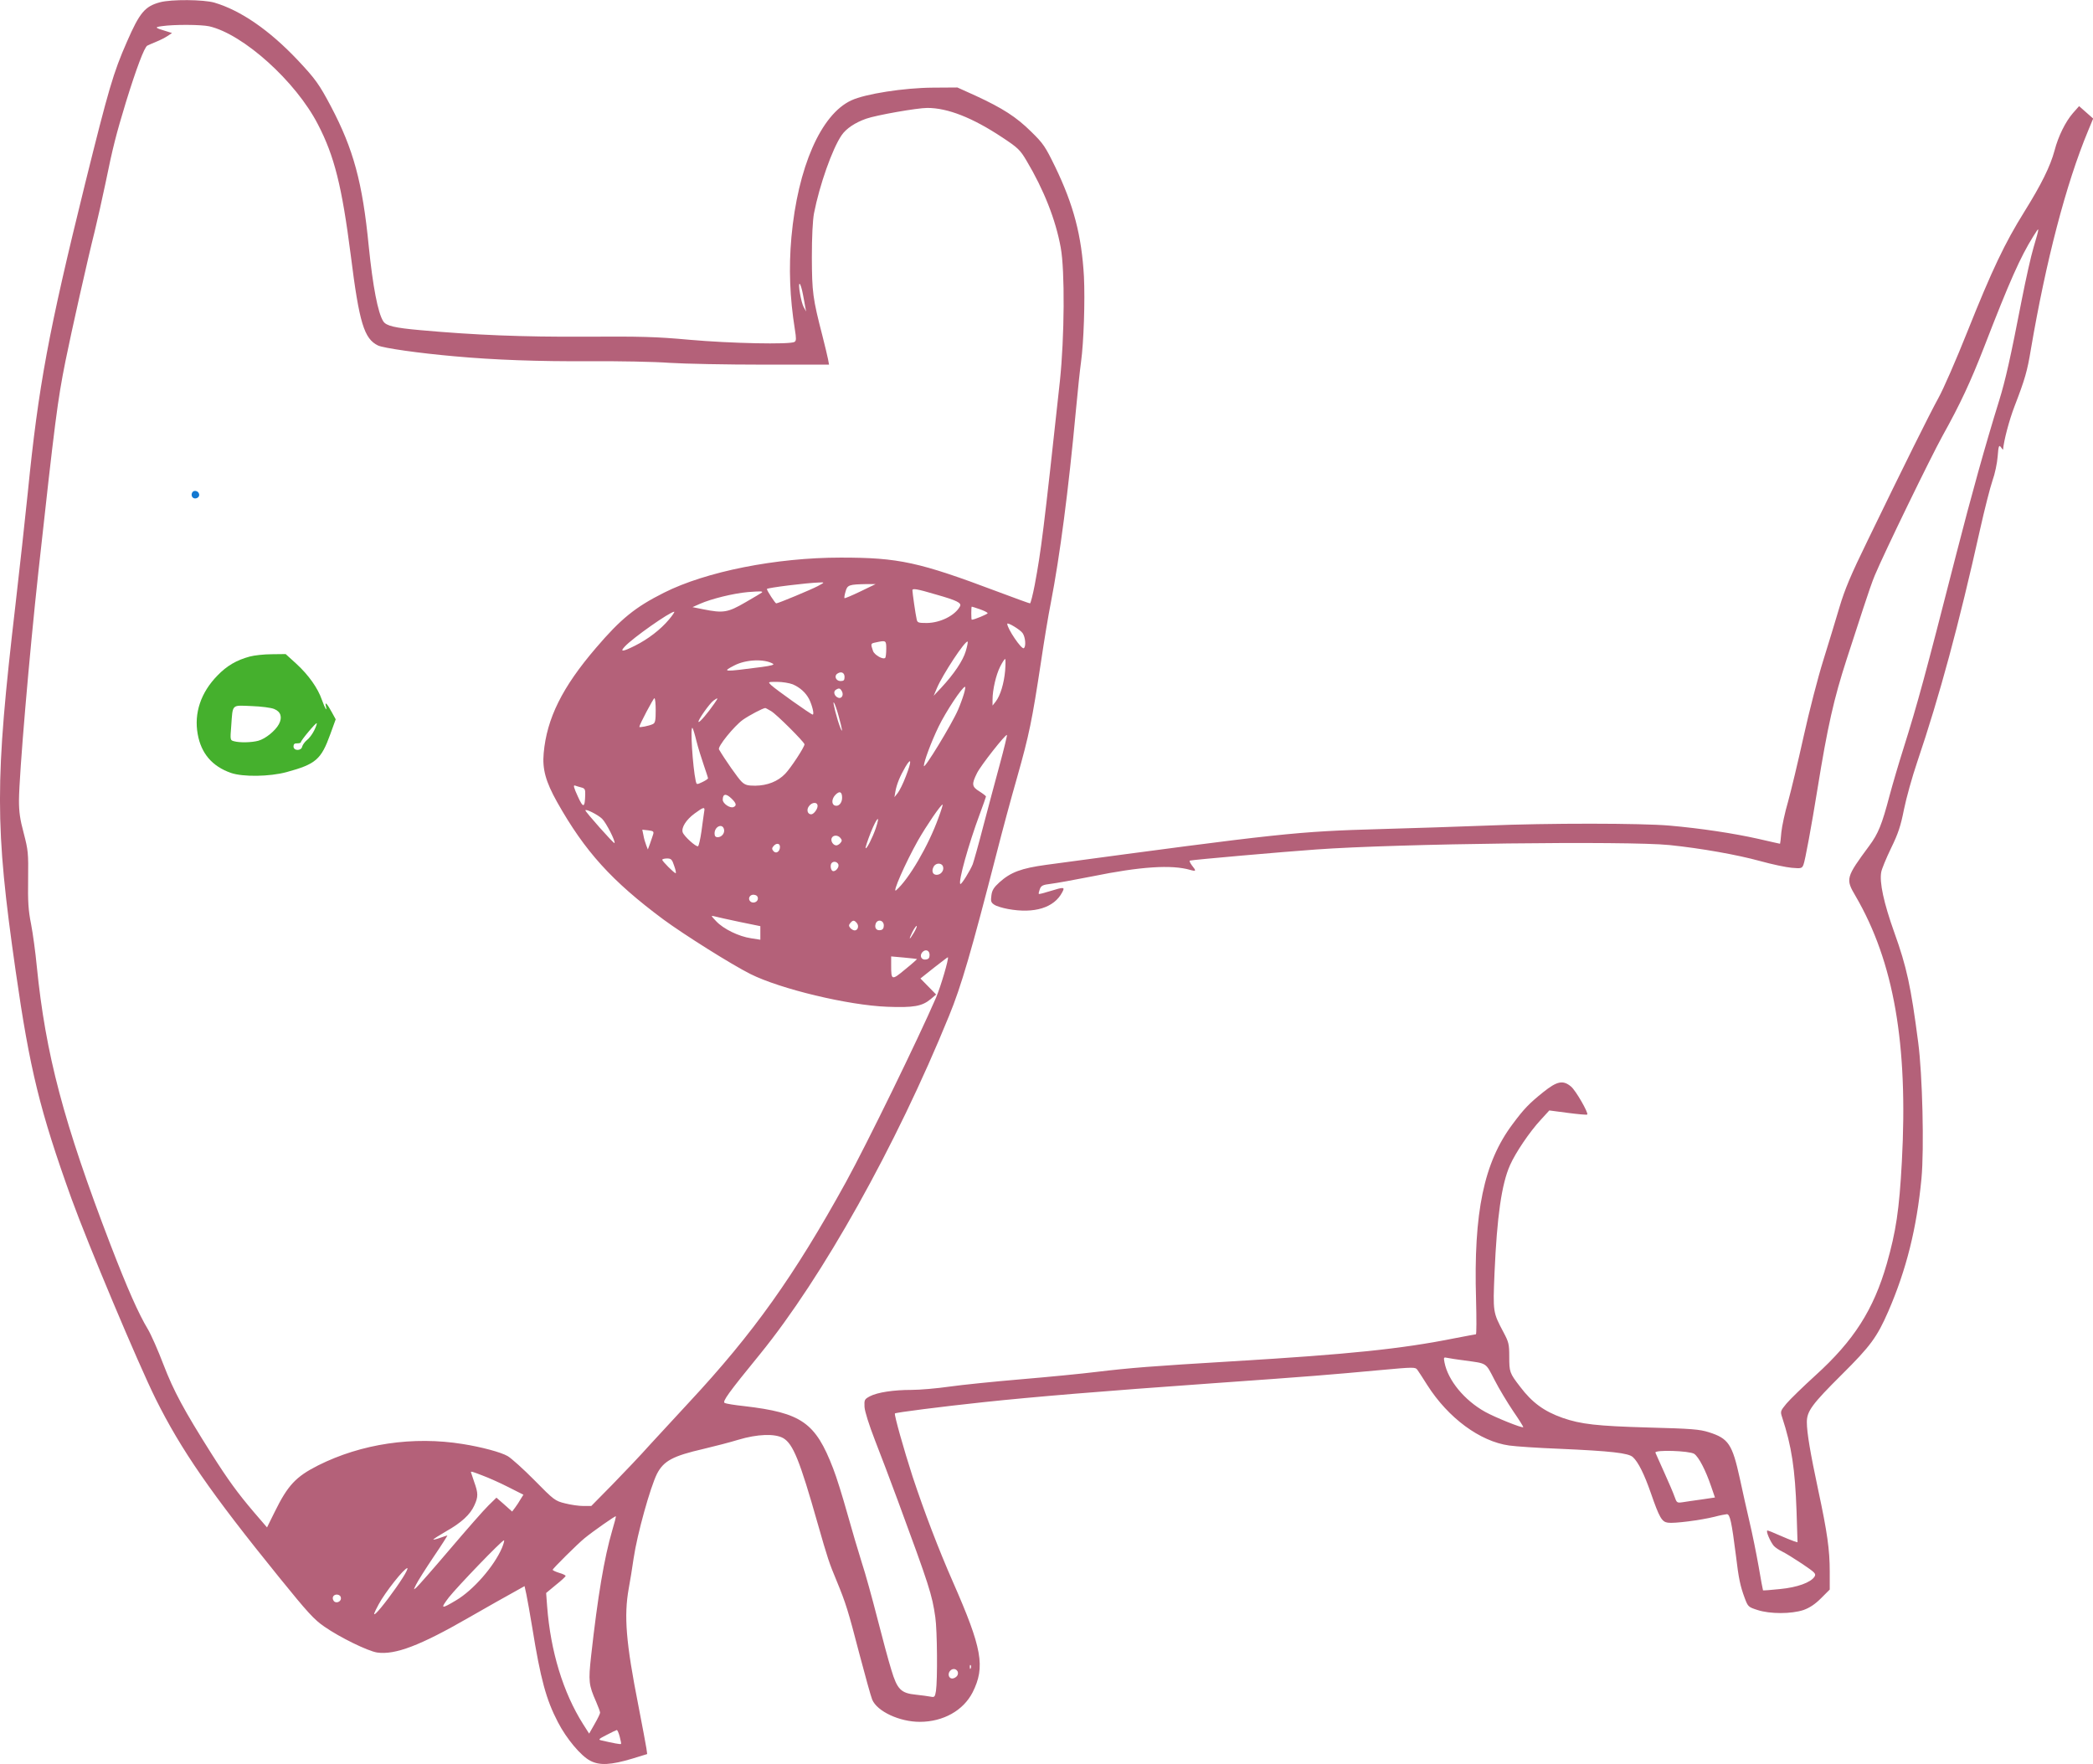 <?xml version="1.0" standalone="no"?>
<svg xmlns:xlink="http://www.w3.org/1999/xlink" id="svg" version="1.0" xmlns="http://www.w3.org/2000/svg" width="1280pt" height="1079pt" viewBox="0 0 1280 1079" preserveAspectRatio="xMidYMid meet">
<g transform="translate(0,1079) scale(0.1,-0.1)" fill="#000000" stroke="none">
<path d="M978 10776 c-92 -25 -124 -63 -202 -242 -83 -189 -111 -285 -256&#10;-869 -224 -907 -285 -1236 -350 -1887 -17 -167 -51 -474 -75 -683 -127 -1089&#10;-127 -1352 1 -2245 86 -600 148 -853 341 -1390 101 -279 407 -1007 515 -1225&#10;156 -313 336 -574 755 -1091 175 -216 214 -259 277 -302 95 -66 265 -149 322&#10;-158 110 -16 263 42 560 213 115 66 239 136 276 156 l66 37 11 -50 c6 -28 22&#10;-119 36 -203 51 -316 85 -441 157 -579 52 -101 141 -207 198 -236 57 -30 127&#10;-26 257 13 l91 28 -5 36 c-3 20 -25 137 -49 261 -76 385 -89 547 -59 715 8 44&#10;22 127 30 185 22 149 102 435 143 517 41 79 97 109 284 152 68 16 164 41 213&#10;56 116 35 224 39 275 10 60 -35 101 -136 210 -520 62 -217 71 -244 117 -354&#10;56 -136 70 -181 138 -443 36 -136 71 -263 79 -282 30 -72 167 -136 291 -136&#10;143 0 266 69 323 180 79 157 58 270 -120 675 -88 200 -175 428 -247 645 -54&#10;167 -114 380 -108 386 6 6 280 41 542 69 311 33 720 67 1395 115 622 44 715&#10;52 1030 81 207 19 215 19 228 2 7 -10 35 -52 61 -94 128 -201 322 -344 500&#10;-369 41 -6 178 -15 305 -20 318 -14 425 -26 452 -51 33 -30 70 -105 110 -220&#10;52 -150 67 -176 104 -181 38 -6 200 15 285 36 33 9 67 15 76 16 19 0 29 -47&#10;55 -251 17 -144 27 -189 54 -262 20 -53 22 -55 78 -73 76 -25 207 -25 282 0&#10;38 14 70 35 107 72 l53 53 0 110 c0 132 -15 240 -70 496 -49 230 -70 354 -70&#10;418 0 67 32 110 215 292 174 173 214 227 283 385 111 256 174 509 203 813 17&#10;182 6 636 -20 832 -45 345 -70 460 -146 672 -65 182 -92 308 -80 370 3 18 30&#10;84 60 146 44 90 59 136 79 237 14 69 50 199 81 290 138 408 254 837 385 1425&#10;27 121 61 254 75 295 15 41 29 108 32 149 5 65 8 72 20 56 7 -11 13 -17 13&#10;-14 5 56 37 178 70 264 64 166 78 215 100 348 92 540 215 1013 350 1337 l31&#10;75 -43 38 -43 38 -38 -43 c-45 -52 -89 -140 -112 -228 -26 -97 -81 -208 -185&#10;-375 -119 -191 -197 -354 -349 -735 -67 -168 -146 -350 -177 -405 -57 -104&#10;-206 -404 -432 -870 -104 -213 -140 -299 -173 -410 -23 -77 -67 -223 -99 -325&#10;-32 -102 -86 -311 -120 -465 -34 -154 -77 -333 -95 -398 -19 -64 -37 -149 -41&#10;-187 -3 -39 -7 -70 -8 -70 -1 0 -60 13 -133 30 -152 34 -350 64 -543 81 -172&#10;15 -739 16 -1120 0 -162 -6 -450 -16 -640 -21 -525 -15 -605 -24 -2052 -219&#10;-153 -21 -217 -45 -286 -107 -34 -31 -45 -48 -49 -80 -5 -36 -2 -44 18 -57 13&#10;-9 51 -20 83 -26 162 -30 283 8 332 102 18 33 12 34 -75 7 -35 -11 -66 -19&#10;-68 -17 -2 3 1 16 6 29 8 22 18 27 68 33 32 4 144 24 250 45 299 61 488 73&#10;602 40 37 -10 38 -7 10 28 -11 15 -17 28 -12 29 16 5 573 54 773 68 493 36&#10;1909 53 2160 27 194 -20 413 -59 555 -98 72 -20 158 -38 192 -41 58 -5 63 -4&#10;72 18 10 23 50 241 86 464 62 384 100 551 179 795 30 91 75 230 101 310 26 80&#10;57 170 70 200 59 141 341 721 415 855 108 194 171 329 255 545 154 398 221&#10;549 300 675 40 65 40 63 1 -70 -15 -49 -47 -193 -72 -320 -68 -350 -99 -489&#10;-138 -615 -83 -267 -171 -583 -262 -938 -192 -750 -236 -912 -324 -1192 -27&#10;-85 -65 -214 -84 -285 -47 -179 -70 -234 -124 -307 -144 -195 -146 -203 -84&#10;-308 234 -402 322 -906 283 -1625 -16 -296 -36 -426 -92 -623 -81 -282 -202&#10;-471 -436 -683 -77 -70 -157 -148 -178 -173 -37 -45 -38 -48 -26 -84 58 -176&#10;79 -317 88 -574 l6 -190 -23 7 c-13 4 -53 21 -88 36 -35 16 -68 29 -73 29 -12&#10;0 17 -68 39 -94 9 -10 33 -26 52 -35 19 -9 74 -43 122 -75 78 -53 86 -60 75&#10;-78 -23 -36 -106 -66 -212 -76 -55 -6 -101 -9 -103 -8 -1 2 -14 68 -27 147&#10;-14 79 -39 203 -56 274 -17 72 -43 190 -59 264 -46 209 -69 244 -189 282 -57&#10;18 -105 22 -371 29 -314 9 -412 20 -524 59 -113 40 -186 93 -260 191 -64 83&#10;-66 90 -66 183 0 77 -3 89 -36 151 -64 121 -64 121 -54 363 15 342 43 542 95&#10;658 33 75 120 204 188 277 l52 57 114 -15 c62 -8 115 -13 118 -10 9 9 -70 147&#10;-99 171 -49 41 -85 34 -170 -34 -86 -69 -118 -102 -187 -195 -176 -234 -240&#10;-539 -224 -1074 3 -116 3 -212 -1 -212 -3 0 -61 -11 -129 -24 -330 -66 -644&#10;-98 -1357 -141 -500 -30 -626 -40 -835 -65 -88 -11 -295 -31 -460 -45 -165&#10;-14 -362 -34 -439 -45 -77 -11 -181 -20 -231 -20 -111 0 -209 -15 -255 -39&#10;-33 -18 -35 -21 -33 -65 2 -29 27 -108 64 -204 34 -86 96 -251 139 -367 194&#10;-526 210 -576 230 -715 12 -81 14 -386 4 -451 -6 -37 -9 -40 -33 -35 -14 3&#10;-54 8 -89 12 -92 9 -115 32 -151 152 -17 54 -55 196 -86 317 -31 121 -73 274&#10;-95 340 -21 66 -61 202 -89 302 -28 100 -66 223 -86 273 -108 281 -193 340&#10;-545 381 -58 6 -111 15 -118 19 -16 8 21 60 217 300 381 469 830 1270 1154&#10;2065 76 184 137 395 294 1005 30 118 85 323 123 455 74 261 92 350 146 705 19&#10;129 46 292 60 361 56 289 108 687 154 1181 11 119 25 251 31 293 17 123 25&#10;376 18 523 -14 251 -63 438 -176 672 -60 123 -72 142 -147 215 -91 90 -174&#10;143 -338 219 l-113 51 -150 -1 c-175 -1 -414 -38 -499 -78 -186 -86 -327 -410&#10;-366 -836 -17 -191 -10 -368 21 -564 9 -56 9 -70 -2 -77 -27 -17 -393 -9 -641&#10;13 -209 19 -299 21 -640 19 -382 -2 -676 10 -1008 40 -157 14 -208 26 -226 54&#10;-33 51 -64 214 -89 460 -38 390 -94 594 -231 854 -72 136 -95 168 -203 283&#10;-173 183 -348 304 -510 352 -66 19 -263 21 -333 2z m302 -147 c208 -48 529&#10;-337 664 -599 101 -194 147 -379 201 -800 52 -416 82 -512 167 -553 34 -16&#10;251 -47 468 -66 240 -22 516 -32 825 -30 176 1 397 -3 490 -10 94 -6 351 -11&#10;572 -11 l403 0 -6 33 c-3 17 -19 82 -34 142 -60 232 -64 268 -65 480 0 128 5&#10;225 13 270 34 174 112 395 169 478 28 41 82 77 150 101 62 22 313 66 374 66&#10;125 0 277 -60 458 -180 97 -64 110 -77 149 -143 105 -176 178 -360 209 -531&#10;26 -141 23 -549 -5 -816 -100 -922 -115 -1038 -154 -1247 -12 -62 -25 -113&#10;-29 -113 -4 0 -92 32 -196 71 -483 182 -606 209 -961 209 -395 0 -824 -85&#10;-1082 -215 -175 -88 -263 -159 -415 -337 -206 -240 -301 -431 -320 -644 -9&#10;-97 12 -174 82 -299 170 -302 334 -483 650 -718 125 -92 417 -276 533 -334&#10;182 -91 597 -191 837 -200 161 -6 212 3 265 47 l33 28 -48 49 -48 49 83 66&#10;c46 36 84 65 85 64 7 -7 -44 -180 -72 -246 -110 -254 -423 -895 -552 -1130&#10;-316 -573 -566 -924 -958 -1345 -77 -83 -185 -200 -240 -260 -54 -61 -158&#10;-170 -229 -243 l-130 -132 -48 0 c-27 0 -77 7 -112 16 -61 15 -68 20 -187 141&#10;-68 69 -142 135 -164 148 -41 24 -161 56 -275 74 -303 49 -620 2 -885 -131&#10;-136 -69 -185 -121 -266 -286 l-46 -93 -80 93 c-98 115 -158 197 -260 358&#10;-168 266 -231 383 -293 544 -33 87 -76 184 -95 216 -58 96 -126 250 -229 517&#10;-288 751 -397 1165 -451 1703 -8 85 -24 202 -35 259 -17 84 -20 138 -18 275 2&#10;161 0 177 -27 281 -23 85 -29 131 -29 200 1 158 63 888 119 1400 102 929 117&#10;1045 165 1285 36 179 138 633 179 795 16 66 46 198 66 294 45 221 65 298 125&#10;496 64 207 113 337 131 346 8 4 33 15 55 24 23 9 54 25 69 35 l27 18 -38 12&#10;c-68 20 -70 24 -24 30 73 11 241 10 290 -1z m3630 -1637 c6 -31 13 -68 15 -82&#10;l5 -25 -15 27 c-16 29 -37 150 -24 142 4 -2 13 -30 19 -62z m90 -1787 c-40&#10;-21 -241 -105 -253 -105 -6 0 -57 78 -57 88 0 7 245 38 325 40 29 1 28 0 -15&#10;-23z m262 -32 c-52 -25 -95 -43 -97 -41 -3 2 0 20 6 40 11 41 21 44 129 46&#10;l55 0 -93 -45z m463 -19 c127 -36 157 -51 146 -72 -30 -56 -120 -101 -203&#10;-102 -52 0 -58 2 -62 23 -7 29 -26 163 -26 177 0 13 27 9 145 -26z m-1066 12&#10;c-2 -2 -47 -29 -101 -60 -107 -62 -134 -67 -258 -42 l-65 13 45 20 c70 31 204&#10;64 293 72 77 6 96 6 86 -3z m1334 -102 c26 -9 47 -20 47 -24 0 -6 -82 -40 -97&#10;-40 -2 0 -3 18 -3 40 0 22 1 40 3 40 2 0 24 -7 50 -16z m-1902 -63 c-51 -61&#10;-128 -120 -208 -160 -76 -38 -94 -39 -62 -5 49 53 274 211 302 213 5 1 -9 -21&#10;-32 -48z m2163 -83 c17 -24 22 -83 7 -92 -14 -9 -101 120 -101 149 0 12 80&#10;-36 94 -57z m-834 -96 c0 -27 -3 -51 -6 -55 -13 -13 -66 17 -75 42 -15 44 -15&#10;46 16 52 64 14 65 13 65 -39z m486 -15 c-17 -57 -71 -138 -149 -222 l-47 -50&#10;19 45 c35 84 176 298 189 286 2 -3 -3 -29 -12 -59z m-1179 -76 c11 -6 -9 -12&#10;-68 -20 -238 -31 -247 -31 -167 10 70 36 181 41 235 10z m1420 -43 c-7 -77&#10;-29 -152 -58 -189 l-19 -24 0 36 c0 60 21 151 46 201 13 26 27 48 31 48 3 0 3&#10;-32 0 -72z m-982 -38 c0 -20 -5 -25 -25 -25 -28 0 -41 32 -18 46 23 15 43 5&#10;43 -21z m-317 -45 c44 -19 79 -50 100 -90 19 -38 33 -95 22 -95 -10 0 -228&#10;155 -255 181 -19 19 -19 19 38 19 32 0 74 -7 95 -15z m1047 -58 c-7 -24 -23&#10;-68 -36 -98 -37 -86 -209 -369 -209 -343 0 26 45 147 90 240 44 91 145 244&#10;162 244 3 0 0 -20 -7 -43z m-746 15 c12 -23 -2 -47 -23 -39 -23 9 -32 37 -15&#10;48 20 13 27 11 38 -9z m-1139 -117 c0 -61 -3 -76 -17 -83 -22 -11 -83 -23 -83&#10;-17 0 13 86 175 92 175 5 0 8 -34 8 -75z m359 43 c-42 -61 -92 -119 -97 -113&#10;-7 7 67 113 92 131 29 20 30 18 5 -18z m760 -78 c22 -79 27 -112 10 -70 -19&#10;47 -49 164 -40 154 6 -5 19 -43 30 -84z m-413 31 c34 -20 204 -190 204 -203 0&#10;-17 -84 -145 -118 -180 -45 -47 -109 -72 -183 -73 -47 0 -62 4 -83 24 -21 19&#10;-106 141 -139 198 -10 16 92 142 146 181 40 28 122 71 137 72 3 0 19 -9 36&#10;-19z m-457 -182 c10 -41 31 -107 45 -148 14 -41 26 -77 26 -81 0 -3 -16 -14&#10;-35 -23 -34 -16 -35 -16 -40 6 -19 88 -35 340 -20 325 3 -2 14 -38 24 -79z&#10;m1856 -141 c-26 -95 -71 -265 -101 -378 -29 -113 -59 -218 -65 -235 -16 -40&#10;-70 -127 -76 -121 -14 13 51 245 118 425 21 57 39 107 39 110 0 3 -18 17 -40&#10;31 -47 29 -49 44 -15 112 23 47 176 241 183 233 2 -2 -17 -81 -43 -177z m-575&#10;-75 c-16 -43 -39 -89 -50 -103 l-20 -25 6 35 c8 45 28 93 61 150 38 64 39 35&#10;3 -57z m-1984 -69 c20 -5 24 -12 23 -43 -2 -83 -12 -86 -46 -10 -24 52 -28 69&#10;-17 65 9 -3 27 -9 40 -12z m1594 -63 c0 -32 -22 -56 -45 -47 -21 8 -19 42 5&#10;66 25 25 40 18 40 -19z m-675 -6 c29 -28 31 -43 10 -51 -21 -8 -65 22 -65 45&#10;0 38 21 40 55 6z m525 -44 c0 -20 -24 -51 -39 -51 -22 0 -30 27 -15 48 19 28&#10;54 29 54 3z m739 -73 c-61 -170 -181 -375 -258 -442 -29 -26 55 165 133 304&#10;52 91 140 220 151 220 2 0 -9 -37 -26 -82z m-1433 35 c-2 -16 -10 -67 -16&#10;-116 -7 -48 -16 -89 -21 -92 -11 -7 -86 61 -94 85 -9 29 21 77 73 115 57 42&#10;65 43 58 8z m-624 -40 c25 -24 84 -140 76 -149 -5 -4 -178 191 -178 200 0 12&#10;76 -26 102 -51z m1674 -58 c-20 -58 -56 -129 -62 -122 -3 2 12 47 32 98 38 93&#10;59 111 30 24z m-928 -8 c5 -23 -15 -47 -39 -47 -13 0 -19 7 -19 23 0 44 50 64&#10;58 24z m-434 -31 c-4 -11 -12 -37 -19 -56 l-13 -35 -10 26 c-6 15 -14 42 -17&#10;61 l-7 34 37 -4 c31 -4 35 -7 29 -26z m1146 -21 c10 -12 10 -18 0 -30 -7 -8&#10;-18 -15 -25 -15 -19 0 -36 25 -29 44 8 20 38 21 54 1z m-370 -54 c0 -29 -24&#10;-45 -40 -26 -10 12 -10 18 0 30 17 21 40 19 40 -4z m-647 -116 c9 -25 13 -45&#10;9 -45 -9 0 -82 73 -82 82 0 4 13 8 29 8 26 0 31 -6 44 -45z m1004 9 c7 -19&#10;-20 -49 -36 -40 -12 8 -15 39 -4 49 12 12 33 7 40 -9z m641 -17 c5 -23 -15&#10;-47 -40 -47 -24 0 -33 23 -18 50 14 26 53 24 58 -3z m-1133 -192 c0 -22 -31&#10;-33 -47 -17 -17 17 -1 44 24 40 15 -2 23 -10 23 -23z m-112 -143 l127 -26 0&#10;-41 0 -42 -57 9 c-75 11 -169 57 -213 104 -33 35 -34 36 -10 30 14 -4 82 -19&#10;153 -34z m717 -7 c15 -18 6 -45 -13 -45 -8 0 -20 7 -27 15 -10 12 -10 18 0 30&#10;16 19 24 19 40 0z m165 -15 c0 -16 -6 -26 -19 -28 -25 -5 -39 12 -31 38 10 31&#10;50 24 50 -10z m184 -44 c-29 -49 -34 -46 -9 5 12 23 24 39 26 36 3 -2 -5 -21&#10;-17 -41z m96 -136 c0 -18 -6 -26 -23 -28 -27 -4 -40 22 -22 44 19 22 45 13 45&#10;-16z m-77 -25 c1 -1 -31 -30 -72 -63 -83 -69 -86 -68 -86 24 l0 55 78 -7 c42&#10;-4 78 -8 80 -9z m3347 -2455 c142 -19 129 -11 185 -119 27 -53 79 -139 114&#10;-191 36 -52 63 -96 62 -98 -7 -7 -173 60 -234 94 -127 71 -227 193 -248 302&#10;-6 31 -5 33 17 28 13 -3 60 -10 104 -16z m1406 -571 c28 -19 70 -100 104 -200&#10;l23 -67 -81 -12 c-45 -6 -98 -14 -117 -17 -34 -5 -36 -3 -49 34 -7 21 -36 88&#10;-63 148 -27 61 -52 115 -54 121 -8 19 207 12 237 -7z m-7409 -133 c35 -13 105&#10;-44 156 -70 l93 -47 -17 -27 c-9 -16 -24 -39 -34 -52 l-18 -24 -48 43 -48 42&#10;-49 -48 c-27 -26 -133 -147 -236 -268 -103 -121 -196 -227 -206 -235 -17 -14&#10;-17 -14 0 20 9 19 57 95 106 168 49 72 87 132 85 132 -2 0 -22 -7 -45 -15 -22&#10;-8 -41 -12 -41 -10 0 3 35 25 78 50 94 53 148 103 173 159 24 52 24 74 -1 143&#10;-11 32 -20 59 -20 60 0 6 10 3 72 -21z m792 -336 c-49 -168 -88 -399 -129&#10;-767 -17 -155 -15 -177 31 -281 13 -30 24 -60 24 -66 0 -6 -15 -37 -34 -70&#10;l-33 -58 -37 58 c-122 193 -199 445 -220 721 l-6 81 59 49 c33 26 60 51 60 55&#10;1 4 -17 13 -39 19 -22 7 -40 15 -40 19 0 7 152 158 195 193 50 41 188 138 191&#10;134 2 -1 -8 -41 -22 -87z m-674 -106 c-49 -114 -176 -259 -281 -321 -92 -55&#10;-98 -53 -44 18 52 66 324 349 337 349 4 0 -2 -21 -12 -46z m-606 -181 c-47&#10;-75 -137 -194 -165 -219 -18 -15 -14 -3 17 55 39 73 156 221 175 221 5 0 -7&#10;-26 -27 -57z m-379 -128 c0 -23 -34 -33 -45 -14 -13 20 1 40 24 37 13 -2 21&#10;-10 21 -23z m3852 -427 c-3 -8 -6 -5 -6 6 -1 11 2 17 5 13 3 -3 4 -12 1 -19z&#10;m-83 -46 c-6 -9 -20 -17 -30 -17 -25 0 -31 35 -8 52 25 18 54 -8 38 -35z&#10;m-2064 -373 c6 -23 10 -43 8 -44 -3 -4 -48 5 -118 21 -23 5 -21 8 30 34 30 16&#10;58 29 62 30 4 0 12 -18 18 -41z" style="fill:#b46179"/>
<path d="M1174 7775 c-4 -9 -2 -21 4 -27 15 -15 44 -1 40 19 -4 23 -36 29 -44&#10;8z" style="fill:#1378d1"/>
<path d="M1528 6775 c-82 -22 -141 -57 -198 -116 -102 -104 -144 -230 -121&#10;-358 21 -119 89 -198 204 -238 73 -25 235 -23 339 5 180 49 212 77 268 232&#10;l33 91 -23 42 c-29 54 -45 70 -37 39 9 -39 -5 -16 -24 37 -25 73 -82 153 -156&#10;221 l-66 60 -86 -1 c-47 0 -107 -7 -133 -14z m149 -321 c40 -16 51 -50 29 -92&#10;-21 -40 -82 -90 -126 -102 -40 -11 -113 -13 -149 -3 -23 6 -24 7 -17 92 10&#10;138 0 128 124 123 59 -2 121 -10 139 -18z m244 -132 c-11 -22 -31 -49 -45 -59&#10;-13 -11 -25 -28 -28 -39 -5 -27 -53 -27 -53 1 0 14 6 20 23 19 12 0 22 3 22 7&#10;0 11 92 121 97 116 2 -3 -5 -23 -16 -45z" style="fill:#45b02d"/>
</g>
</svg>